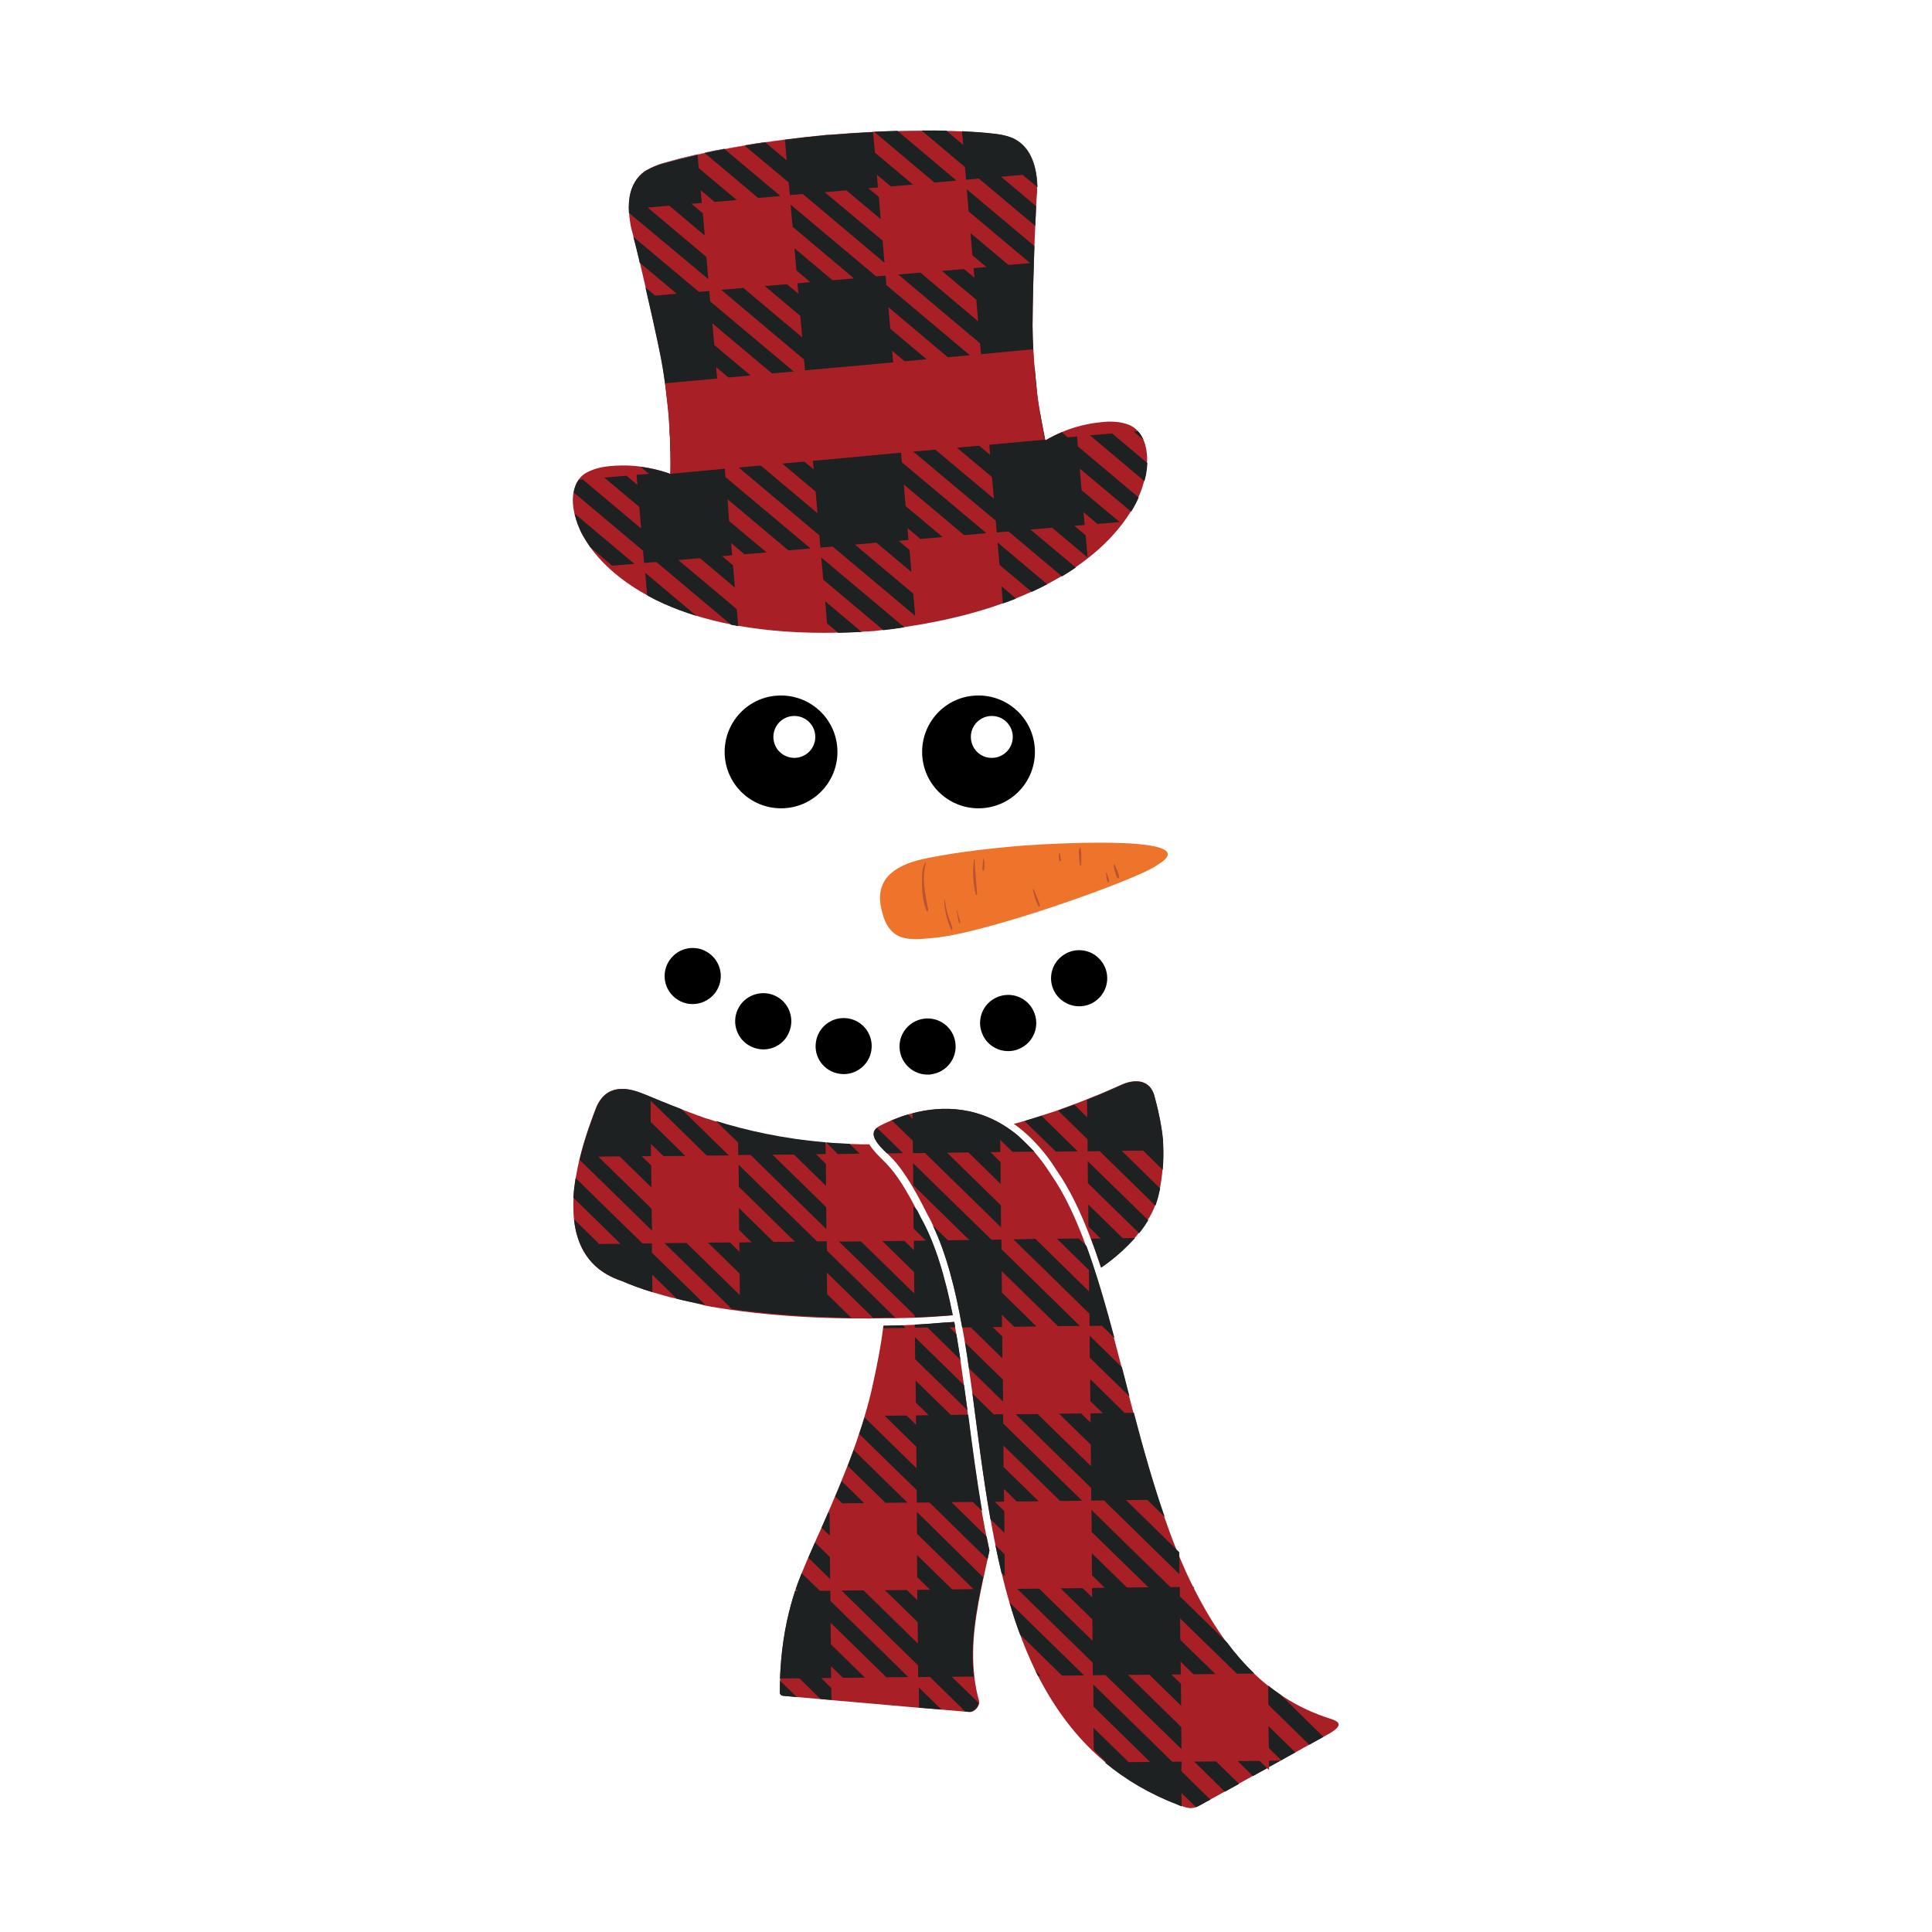 <?xml version="1.0" encoding="utf-8"?>
<!-- Generator: Adobe Illustrator 23.0.3, SVG Export Plug-In . SVG Version: 6.00 Build 0)  -->
<svg version="1.1" id="Layer_1" xmlns="http://www.w3.org/2000/svg" xmlns:xlink="http://www.w3.org/1999/xlink" x="0px" y="0px"
	 viewBox="0 0 1133.9 1133.9" style="enable-background:new 0 0 1133.9 1133.9;" xml:space="preserve">
<style type="text/css">
	.st0{fill:#1E2121;}
	.st1{fill:#A81F26;}
	.st2{fill:#F2F1F2;}
	.st3{fill:#DD353A;}
	.st4{fill:#CFCFCE;}
	.st5{fill:#1D2121;}
	.st6{fill:none;}
	.st7{fill:#AA1F23;}
	.st8{fill:#FDFEFE;}
	.st9{fill:#EE742C;}
	.st10{fill:#BA5234;}
	.st11{fill:#ED1C24;}
	.st12{fill:#C42C3A;}
	.st13{fill:#058743;}
	.st14{fill:#0F4D70;}
	.st15{fill-rule:evenodd;clip-rule:evenodd;fill:#C42C3A;}
	.st16{fill-rule:evenodd;clip-rule:evenodd;fill:#1E2121;}
	.st17{fill:#E8E8E8;}
	.st18{fill:#186634;}
	.st19{fill:#BF2730;}
	.st20{fill:#B47A48;}
	.st21{fill:#3E1E14;}
	.st22{fill:#DBAD5D;}
	.st23{fill:#B84947;}
	.st24{fill:#C3976E;}
	.st25{fill:#9D2023;}
	.st26{fill:#3C2517;}
	.st27{fill:#4A3A31;}
	.st28{fill:#EDAD4F;}
	.st29{fill:#F8C018;}
</style>
<g>
	<g>
		<path d="M544.4,630.7L544.4,630.7c-8.1,0-15.1-6-16.3-14.2l0,0c-1.3-9,5-17.3,14-18.6l0,0c9-1.3,17.4,5,18.6,14l0,0
			c1.3,9-5,17.3-14,18.6C545.9,630.7,545.2,630.7,544.4,630.7z M495.2,630.4L495.2,630.4c-0.8,0-1.7-0.1-2.6-0.2l0,0
			c-9-1.4-15.2-9.8-13.7-18.8l0,0c1.4-9,9.8-15.1,18.8-13.7l0,0c9,1.4,15.1,9.8,13.7,18.8C510.2,624.5,503.2,630.4,495.2,630.4z
			 M591.7,616.9L591.7,616.9c-6.3,0-12.3-3.6-15-9.7l0,0c-3.8-8.3-0.1-18.1,8.2-21.8l0,0l0,0l0,0c8.3-3.8,18.1-0.1,21.8,8.2l0,0
			c3.8,8.3,0.1,18.1-8.2,21.8C596.3,616.5,594,616.9,591.7,616.9z M448,615.9L448,615.9c-2.3,0-4.7-0.5-7-1.6l0,0
			c-8.3-3.8-11.8-13.7-8-21.9l0,0c3.8-8.2,13.7-11.8,21.9-8l0,0c8.3,3.8,11.8,13.7,8,21.9C460.2,612.4,454.2,615.9,448,615.9z
			 M633.4,590.6L633.4,590.6c-4.7,0-9.3-2-12.6-5.8l0,0c-5.9-6.9-5.1-17.3,1.9-23.2l0,0l0,0l0,0c6.9-5.9,17.3-5.1,23.2,1.9l0,0
			c5.9,6.9,5.1,17.3-1.9,23.2C641,589.3,637.2,590.6,633.4,590.6z M406.5,589.3L406.5,589.3c-3.8,0-7.6-1.3-10.7-4l0,0
			c-6.9-5.9-7.7-16.3-1.7-23.2l0,0c5.9-6.9,16.3-7.7,23.2-1.7l0,0c6.9,5.9,7.7,16.3,1.7,23.2C415.8,587.3,411.1,589.3,406.5,589.3z"
			/>
	</g>
	<path d="M541.2,441.3c0,18.3,14.8,33.1,33.1,33.1c18.3,0,33.1-14.8,33.1-33.1c0-18.3-14.8-33.1-33.1-33.1
		C556,408.1,541.2,423,541.2,441.3z M569.8,432.5c0-6.8,5.5-12.3,12.3-12.3c6.8,0,12.3,5.5,12.3,12.3s-5.5,12.3-12.3,12.3
		C575.3,444.9,569.8,439.3,569.8,432.5z"/>
	<path d="M425.3,441.3c0,18.3,14.8,33.1,33.1,33.1c18.3,0,33.1-14.8,33.1-33.1c0-18.3-14.8-33.1-33.1-33.1
		C440.1,408.1,425.3,423,425.3,441.3z M453.9,432.5c0-6.8,5.5-12.3,12.3-12.3s12.3,5.5,12.3,12.3s-5.5,12.3-12.3,12.3
		S453.9,439.3,453.9,432.5z"/>
	<g>
		<path class="st9" d="M548.6,550.4c31.4-3,118.6-34.2,130-42.3c2-1.4,6.2-3.6,6.7-6.3c2.3-11.6-81.7-6-91.2-5
			c-13.5,1.3-27,2.7-40.4,5.1c-10.7,1.9-23.7,3.7-31.8,11.6c-4.7,4.6-6.2,11.1-5.1,17.5c1.2,6.7,3.3,14.1,9.5,17.8
			C532.7,552.4,541.6,551,548.6,550.4C548.5,550.4,548.5,550.4,548.6,550.4z"/>
		<path class="st10" d="M543.8,534.6c-2.1-5.3-2.7-11-2.7-16.6c0-3.6-0.2-9,2.2-11.9c0.1-0.1,0.2-0.1,0.2,0.1
			c-2.7,9-0.4,19,1.3,27.9C544.8,534.5,544,535.2,543.8,534.6z"/>
		<path class="st10" d="M558.3,545.7c-2.6-5.7-3.9-11.4-4.2-17.7c0-0.1,0.3-0.3,0.3-0.1c0.5,2.9,1,5.8,1.8,8.7
			c0.8,2.9,2.3,5.6,2.8,8.6C559.2,545.4,558.5,546.1,558.3,545.7z"/>
		<path class="st10" d="M563.1,541.8c-0.5-1.1-0.8-2.3-1-3.5c-0.2-1.3-0.1-2.7-0.7-3.9c0-0.1,0.1-0.3,0.2-0.2
			c0.5,0.9,0.7,1.7,0.8,2.7c0.3,1.5,0.9,2.9,1.3,4.5C563.8,541.6,563.3,542.1,563.1,541.8z"/>
		<path class="st10" d="M572.7,525.1c-1.7-6.7-2-13.7-1.1-20.5c0-0.2,0.4-0.4,0.4-0.1c0.3,6.8,1,13.5,1.5,20.3
			C573.4,525.1,572.8,525.6,572.7,525.1z"/>
		<path class="st10" d="M576.7,510.8c-0.3-2.3,0.3-4.7,0.4-7c0-0.1,0.1-0.2,0.2-0.1c0.6,2.1,0.6,4.5,0.3,6.7
			C577.5,510.8,576.8,511.4,576.7,510.8z"/>
		<path class="st10" d="M609.5,531.9c-0.8-1.5-1.4-3.1-2-4.8c-0.6-1.7-0.8-3.5-1.4-5.2c0-0.1,0.2-0.3,0.3-0.2c1,1.5,1.4,3.1,2.1,4.7
			c0.7,1.6,1.4,3.2,1.8,4.9C610.5,531.7,609.8,532.4,609.5,531.9z"/>
		<path class="st10" d="M621.8,505.3c-0.3-1.3-0.6-2.9-0.2-4.2c0,0,0,0,0,0c0-0.1,0-0.1,0.1-0.2c0,0,0,0,0,0c0,0,0,0,0,0l0,0
			c0.1-0.1,0.3-0.3,0.4-0.1c0.2,0.6,0.1,1.3,0.3,2c0.1,0.7,0.2,1.4,0.3,2.1C622.7,505.3,622,505.9,621.8,505.3z"/>
		<path class="st10" d="M633.9,508c-0.3-1.3-1.4-10.2-0.1-10.1c0,0-0.1,0-0.1,0c0,0,0,0,0,0c-0.2-0.3,0.4-0.7,0.5-0.4
			c0.5,3.3,0.5,6.9,0.4,10.2C634.6,508,634,508.5,633.9,508z"/>
		<path class="st10" d="M650.2,517.7c-1.1-1.6-0.6-3.7-1.2-5.5c0-0.1,0.1-0.2,0.2-0.1c0.5,0.6,0.8,1.5,1,2.2c0.3,1,0.8,1.9,0.7,2.9
			C651,517.6,650.5,518.1,650.2,517.7z"/>
		<path class="st10" d="M655.9,515.4c-0.9-1-1.1-2.5-1.5-3.8c-0.3-1.1-1-3.4-0.6-4c0,0-0.1,0-0.1,0c0-0.1,0-0.1,0-0.2
			c0-0.1,0.2-0.4,0.3-0.2c0.7,1.1,1.1,2.4,1.6,3.6c0.6,1.3,1.3,2.7,1.1,4.1C656.7,515.1,656.2,515.7,655.9,515.4z"/>
	</g>
	<path class="st11" d="M513,77.3l-0.6-0.5l0,0.3l0.3,0.2C512.8,77.3,512.9,77.3,513,77.3z"/>
	<path class="st11" d="M513,77.3c-0.1,0-0.2,0-0.3,0l-0.3-0.2l0,0.3C512.6,77.4,512.8,77.4,513,77.3L513,77.3z"/>
	<path class="st11" d="M513.2,370.4c0.1,0,0.1,0,0.2,0c-1.4,0.1-2.7,0.2-4.1,0.3C510.6,370.5,511.9,370.5,513.2,370.4z"/>
	<path class="st11" d="M386.8,96.6c0.6-0.2,1.1-0.3,1.7-0.5c0.3-0.1,0.6-0.2,0.9-0.3c0.3-0.1,0.5-0.1,0.8-0.2c5.7-1.7,12-3.3,19-4.8
		c1.4-0.3,2.7-0.6,4.1-0.9c3.7-0.8,7.6-1.6,11.6-2.3c3.9-0.7,7.8-1.4,11.9-2.1c3.9-0.7,8-1.3,12.1-1.9c3.8-0.6,7.6-1.1,11.5-1.6
		c8-1,16.2-2,24.7-2.8c1-0.1,2-0.2,3-0.2c-0.9,0.1-1.8,0.1-2.6,0.2c-8.5,0.8-16.8,1.7-24.7,2.7c-3.9,0.5-7.8,1-11.5,1.5
		c-4.1,0.6-8.2,1.2-12.1,1.9c-4.1,0.7-8.1,1.3-11.9,2.1c-4,0.7-7.9,1.5-11.6,2.3c-1.4,0.3-2.8,0.6-4.1,0.9c-7,1.5-13.3,3.1-19,4.8
		c-0.3,0.1-0.5,0.2-0.8,0.2c-0.3,0.1-0.6,0.2-0.9,0.3c-0.5,0.2-1.1,0.3-1.7,0.5c-3.5,1.2-6.4,2.6-8.8,4.2c-1,0.8-1.9,1.6-2.7,2.4
		c0.7-0.8,1.6-1.5,2.5-2.2C380.4,99.2,383.3,97.7,386.8,96.6z"/>
	<path class="st1" d="M671.1,258.1c-0.9-1.9-1.9-3.6-3.2-5c-1.6-1.8-3.6-3.2-5.9-4c-4.2-1.5-8.8-1.9-14-1.5
		c-5.5,0.5-14.3,1.6-24.9,6c-3.1,1.3-6.3,2.9-9.6,4.8c0-0.2-0.1-0.4-0.1-0.5c0,0,0-0.1,0-0.1c0-0.1,0-0.2-0.1-0.3
		c-0.3-1.7-0.7-3.4-1-5c-0.4-2-0.7-3.9-1.1-5.8c-0.2-1.2-0.4-2.3-0.6-3.5c-0.3-1.9-0.6-3.7-0.9-5.5c-0.3-1.7-0.5-3.4-0.7-5
		c-0.2-1.1-0.3-2.2-0.4-3.3c-0.1-0.7-0.2-1.3-0.2-2c-0.2-1.6-0.4-3.1-0.5-4.6c-0.2-2.3-0.5-4.5-0.6-6.6l-0.1-0.9l-0.1-0.7
		c-0.2-3-0.4-5.8-0.6-8.5c-0.3-5.6-0.5-10.5-0.5-14.9c0,0,0-15.2,1.1-46.9c0.1-3.7,0.3-7.6,0.5-11.7c0.1-1.4,0.1-2.9,0.2-4.3
		c0,0,0,0,0,0c0.1-1.5,0.1-3,0.2-4.6l0,0c0-0.9,0.1-1.8,0.1-2.6c0.2-3.2,0.3-6.1,0.6-8.7c0-0.8,0-1.7-0.1-2.6
		c-0.3-10.2-2.8-21.5-11.8-27.3c-0.6-0.4-1.2-0.7-1.9-1.1c-2.7-1.2-5.8-2.1-9.5-2.6c-0.6-0.1-1.2-0.1-1.7-0.2
		c-0.3,0-0.6-0.1-0.9-0.1c-0.3,0-0.5-0.1-0.8-0.1c-5.3-0.6-11.1-1-17.5-1.3c-3-0.1-6-0.3-9.2-0.3c-4.6-0.1-9.5-0.2-14.5-0.1
		c-4.6,0-9.3,0.1-14.1,0.2c-4.5,0.1-9,0.3-13.7,0.5c-0.2,0-0.4,0-0.6,0c-7.9,0.4-16,0.9-24.3,1.6c-1,0.1-2,0.2-3,0.2
		c-8.5,0.8-16.8,1.7-24.7,2.8c-3.9,0.5-7.8,1-11.5,1.6c-4.1,0.6-8.2,1.2-12.1,1.9c-4.1,0.7-8.1,1.4-11.9,2.1
		c-4,0.7-7.9,1.5-11.6,2.3c-1.4,0.3-2.8,0.6-4.1,0.9c-7,1.6-13.3,3.2-19,4.8c-0.3,0.1-0.5,0.2-0.8,0.2c-0.3,0.1-0.6,0.2-0.9,0.3
		c-0.5,0.2-1.1,0.3-1.7,0.5c-3.5,1.2-6.4,2.6-8.8,4.2c-0.9,0.7-1.7,1.4-2.5,2.2c-5.5,5.8-6.8,13.8-6.3,21.7c0.2,3.1,0.6,6.1,1.2,9
		c0.5,1.6,0.9,3.4,1.4,5.2c0.5,1.8,1,3.8,1.5,5.8l0,0c0.4,1.5,0.7,3,1.1,4.5c0,0,0,0,0,0c0.4,1.6,0.8,3.2,1.1,4.8
		c1.2,5.3,2.4,10.1,3.4,14.6c6.6,28.3,9.2,42.1,9.2,42.1c0.8,4.2,1.6,9,2.3,14.3c0,0.4,0.1,0.8,0.2,1.1c0.3,2.5,0.6,5.2,0.9,7.9
		c0.1,0.5,0.1,1,0.2,1.5c0.1,1,0.2,2.1,0.3,3.2c0,0,0,0.1,0,0.1c0,0,0,0.1,0,0.1l0,0.3c0,0,0,0,0,0c0,0.1,0,0.3,0,0.4
		c0,0.4,0.1,0.7,0.1,1.1c0.3,3.4,0.6,7,0.8,10.8c0,0.3,0,0.7,0,1c0,0.5,0.1,1.1,0.1,1.7c0,0.6,0.1,1.1,0.1,1.7
		c0.1,0.9,0.1,1.8,0.1,2.8c0.1,1.8,0.1,3.7,0.2,5.6c0,0.2,0,0.4,0,0.7c0,0.1,0,0.2,0,0.4c0,0.6,0,1.1,0,1.7c0.1,3.1,0.1,6.4,0,9.7
		c0,0.4,0,0.7,0,1.1c0,0.1,0,0.2,0,0.2c-6.5-2.3-12.5-3.6-17.8-4.3c-7.7-1-13.9-0.6-18.1-0.2c-5.2,0.5-9.6,1.8-13.5,3.9
		c-1.9,1.1-3.4,2.5-4.6,4.3c-1.4,2-2.3,4.4-2.8,7.2c-0.7,3.7-0.5,8,0.6,12.6c0.5,2.1,1.1,4.2,1.9,6.3c0.9,2.3,1.9,4.6,3.2,6.8
		c0.4,0.7,0.8,1.4,1.2,2c0.2,0.4,0.4,0.7,0.7,1.1c0.7,1.1,1.4,2.2,2.2,3.3c7.8,10.9,19.6,20.8,34.2,28.7c0,0,0,0,0,0
		c2.9,1.6,5.9,3.1,9.1,4.5c6,2.7,12.3,5,19,7.1c0,0,0,0,0,0c6.5,2,13.3,3.7,20.5,5.1c1.4,0.3,2.8,0.5,4.2,0.8
		c17.7,3.1,37.2,4.5,58.5,4c4.5-0.1,9-0.3,13.7-0.5c1.2-0.1,2.5-0.2,3.7-0.2c1.4-0.1,2.7-0.2,4.1-0.3c0.8-0.1,1.6-0.2,2.4-0.3
		c1-0.1,1.9-0.2,2.8-0.3c4.2-0.5,8.3-1,12.4-1.7c21.4-3.2,40.7-7.8,57.8-14c2.6-0.9,5.2-1.9,7.7-2.9c3.2-1.3,6.3-2.6,9.3-4
		c3.1-1.4,6.1-2.9,9.1-4.4c3-1.6,5.8-3.2,8.6-4.8c2.8-1.7,5.5-3.4,8.1-5.2c0,0,0.1-0.1,0.1-0.1c14-9.6,25.1-21,32.3-33
		c1.7-2.8,3.1-5.6,4.4-8.4c0.3-0.8,0.7-1.5,1-2.3c0.1-0.2,0.2-0.4,0.2-0.6c0.2-0.5,0.4-1,0.5-1.4c0.5-1.5,1-3.1,1.4-4.6
		c0.4-1.4,0.7-2.9,1-4.3c0.4-2.2,0.6-4.3,0.7-6.3C673.5,266.5,672.7,261.9,671.1,258.1z"/>
	<path d="M448.9,83.6c0.1,0,0.3,0,0.4-0.1l-0.1-0.1c-4.1,0.6-8.2,1.2-12.1,1.9l0.1,0.1C441,84.8,444.9,84.2,448.9,83.6z"/>
	<path d="M485.1,79.2c1-0.1,2-0.2,3-0.2c-0.9,0.1-1.8,0.1-2.6,0.2c-8.5,0.8-16.8,1.7-24.7,2.7l0,0C468.6,80.9,476.7,80,485.1,79.2z"
		/>
	<path d="M608.6,109.7C608.6,109.8,608.6,109.8,608.6,109.7l0.3,0.2c-0.3-10.3-2.8-21.8-12.1-27.6
		C605.8,88.3,608.3,99.5,608.6,109.7z"/>
	<path d="M518.7,369.8c-0.1,0-0.2,0-0.3,0l0,0c4.2-0.5,8.3-1,12.4-1.6l0,0C526.8,368.7,522.8,369.3,518.7,369.8z"/>
	<path d="M386.8,96.6c0.6-0.2,1.1-0.3,1.7-0.5c0.3-0.1,0.6-0.2,0.9-0.3c0.3-0.1,0.5-0.1,0.8-0.2c5.7-1.7,12-3.3,19-4.8
		c0.1,0,0.2,0,0.3-0.1l0-0.1c-7,1.5-13.3,3.1-19,4.8c-0.3,0.1-0.5,0.2-0.8,0.2c-0.3,0.1-0.6,0.2-0.9,0.3c-0.5,0.2-1.1,0.3-1.7,0.5
		c-3.5,1.2-6.4,2.6-8.8,4.2c-1,0.8-1.9,1.6-2.7,2.4c0.7-0.8,1.6-1.5,2.5-2.2C380.4,99.2,383.3,97.7,386.8,96.6z"/>
	<path d="M424.8,87.5c0.1,0,0.3,0,0.4-0.1l-0.1-0.1c-4,0.7-7.9,1.5-11.6,2.3l0.1,0.1C417.2,89,420.9,88.3,424.8,87.5z"/>
	<g>
		<path class="st5" d="M463.6,114.5l7.5-0.7l48,40.4l-1.1-13L484,112.8l12.7-1.1l20.2,16.9l-1.1-13l-6.1-5.1l5.6-0.5l-0.7-7.5
			l8.2,6.9l13-1.1l-22.3-18.7l-1.1-12.1c-7.9,0.4-16,0.9-24.3,1.6c-1,0.1-2,0.2-3,0.2c-8.4,0.8-16.5,1.7-24.4,2.7l1,12.1l-12.5-10.5
			c-0.1,0-0.3,0-0.4,0.1c-4,0.6-7.9,1.2-11.7,1.8l25.8,21.6L463.6,114.5z"/>
		<path class="st5" d="M561.4,106l-34.7-29.2c-4.5,0.1-9,0.3-13.7,0.5l35.4,29.8L561.4,106z"/>
		<path class="st5" d="M567,105.5l7.5-0.7l33.1,27.8c0,0,0,0,0-0.1c0.1-1.4,0.1-2.9,0.2-4.3c0,0,0,0,0,0c0.1-1.5,0.1-3,0.2-4.6l0,0
			c0-0.9,0.1-1.8,0.1-2.6l-20.6-17.3l12.7-1.1l8.5,7.1c0,0,0,0,0,0c-0.3-10.2-2.8-21.5-11.8-27.3c-0.6-0.4-1.2-0.7-1.9-1.1
			c-2.7-1.2-5.8-2.1-9.5-2.6c-0.6-0.1-1.2-0.1-1.7-0.2c-0.3,0-0.6-0.1-0.9-0.1c-0.3,0-0.5-0.1-0.8-0.1c-5.3-0.6-11.1-1-17.5-1.3
			l0.7,8l-9.9-8.3c-4.6-0.1-9.5-0.2-14.5-0.1L566.3,98L567,105.5z"/>
		<path class="st5" d="M391.5,234.2c0.1,0.5,0.1,1,0.2,1.5c0.1,1,0.2,2.1,0.3,3.2c0,0,0,0.1,0,0.1c0,0,0,0.1,0,0.1l0,0.3
			c0,0,0,0,0,0c0,0.1,0,0.1,0,0.2l0,0l32.7,27.4l-1.1-13l-33-27.7C390.9,228.8,391.2,231.4,391.5,234.2z"/>
		<path class="st5" d="M466.4,218.5l-49.6-41.6l-0.5-6.1l-6.1,0.5L371.7,139c0.5,1.8,1,3.8,1.5,5.8l0,0c0.4,1.5,0.7,3,1.1,4.5
			c0,0,0,0,0,0c0.4,1.6,0.8,3.2,1.1,4.8l21.8,18.3l-12.7,1.1l-5.7-4.8c6.6,28.3,9.2,42.1,9.2,42.1c0.8,4.2,1.6,9,2.3,14.3l11.6-1
			l20.5,17.2l-1.1-13L415,223l5.9-0.5l-0.6-7l7.6,6.3l13-1.1l-21.7-18.2l-1.1-12.7l35.5,29.8L466.4,218.5z"/>
		<path class="st5" d="M425.3,274.2l-5.9,0.5L393,252.5c0,0.1,0,0.1,0,0.2c0,0.5,0.1,1.1,0.1,1.7c0,0.6,0.1,1.1,0.1,1.7
			c0.1,0.9,0.1,1.8,0.1,2.8c0.1,1.8,0.1,3.7,0.2,5.6c0,0.2,0,0.3,0,0.5l13,10.9l-12.7,1.1l-0.2-0.2c0,0,0,0.1,0,0.1
			c0,0.4,0,0.7,0,1.1c0,0.1,0,0.2,0,0.2c-6.4-2.3-12.3-3.6-17.6-4.2l4.8,4.1l-7.2,0.6l0.5,5.9l-6.4-5.4l-13,1.1l20.5,17.2l1.1,12.7
			l-34.3-28.8l-2.3,0.2c-0.1,0.1-0.2,0.3-0.3,0.4c-1.3,2-2.2,4.3-2.7,7l40.7,34.2l0.6,7.2l7.2-0.6l43.9,36.9
			c1.4,0.3,2.8,0.5,4.2,0.8l-0.9-10l-34.3-28.8l12.7-1.1l20.5,17.2l-1.1-13l-6.4-5.4l5.9-0.5l-0.6-7.2l7.8,6.6l13-1.1l-22-18.4
			L427,293l35.7,30l13-1.1L425.8,280L425.3,274.2z"/>
		<path class="st5" d="M379.8,349.2l0.9,0.7c0,0,0,0,0,0c2.9,1.6,5.9,3.1,9.1,4.5c6,2.7,12.3,5,19,7.1l-30.1-25.3L379.8,349.2z"/>
		<path class="st5" d="M607.9,222.8c-0.2-2.3-0.5-4.5-0.6-6.6l-1.6-1.3l-9.2-7.7l10-0.9c0-0.1,0-0.2,0-0.2
			c-0.3-5.6-0.5-10.5-0.5-14.9c0,0,0-15.2,1.1-46.8l-39.7-33.3l1.1,13l36.1,30.3l-12.7,1.1l-22.3-18.7l1.1,13l8.2,6.9l-7.5,0.7
			l0.5,5.6l-6.1-5.1l-13,1.1l20.2,16.9l1.1,12.7L540.2,160l-13,1.1l48,40.4l0.7,7.5l7.5-0.7l9.2,7.8l15.9,13.4
			c-0.1-0.7-0.2-1.3-0.2-2C608.2,225.9,608,224.4,607.9,222.8z"/>
		<path class="st5" d="M667.9,253.1l-2.5,0.2l5.7,4.8C670.2,256.2,669.2,254.5,667.9,253.1z"/>
		<path class="st5" d="M652.7,254.4l-13,1.1l32,26.9c0.4-1.4,0.7-2.9,1-4.3c0.4-2.2,0.6-4.3,0.7-6.3L652.7,254.4z"/>
		<path class="st5" d="M485.4,365.9l6.6,5.5c4.5-0.1,9-0.3,13.7-0.5l-21.4-18L485.4,365.9z"/>
		<path class="st5" d="M483.2,340.2l35.2,29.6c0.1,0,0.2,0,0.3,0c4.1-0.5,8.1-1,12.1-1.6L482,327.2L483.2,340.2z"/>
		<polygon class="st5" points="528.8,265.2 522.6,265.7 473.1,224.1 474.2,237.1 509.7,266.8 497,267.9 475.3,249.7 476.4,262.7 
			484,269.1 477,269.7 477.6,275.5 471.2,270.2 458.2,271.3 478.7,288.5 478.7,288.5 479.8,301.2 445.5,272.4 432.5,273.5 
			480.9,314.2 481.5,321.4 488.7,320.8 537.1,361.4 536,348.4 501.7,319.6 514.4,318.5 534.9,335.7 533.8,322.8 527.4,317.4 
			533.2,316.9 532.6,309.9 540.2,316.3 553.2,315.2 531.5,297 530.4,284.3 565.9,314.1 578.9,312.9 529.3,271.3 		"/>
		<path class="st5" d="M588.6,354.2c0.1,0,0.2-0.1,0.3-0.1c2.5-0.9,5-1.8,7.4-2.8l-8.5-7.2L588.6,354.2z"/>
		<path class="st5" d="M586.6,331.5l18.9,15.9c0.1-0.1,0.2-0.1,0.4-0.2c3-1.4,5.9-2.8,8.7-4.3l-29.1-24.5L586.6,331.5z"/>
		<path class="st5" d="M415.7,163.8l-1.1-13l-34.5-29l12.7-1.1l20.8,17.5l-1.1-13l-6.7-5.6l6.1-0.5l-0.7-7.5l8.2,6.9l13-1.1
			l-22.3-18.7l-0.7-7.8c-0.1,0-0.2,0-0.3,0.1c-7,1.6-13.3,3.2-19,4.8c-0.3,0.1-0.5,0.2-0.8,0.2c-0.3,0.1-0.6,0.2-0.9,0.3
			c-0.5,0.2-1.1,0.3-1.7,0.5c-3.5,1.2-6.4,2.6-8.8,4.2c-0.9,0.7-1.7,1.4-2.5,2.2c-5.5,5.8-6.8,13.8-6.3,21.7L415.7,163.8z"/>
		<path class="st5" d="M458,115l-32.8-27.5c-0.1,0-0.3,0-0.4,0.1c-3.9,0.7-7.6,1.5-11.2,2.2l31.4,26.4L458,115z"/>
		<polygon class="st5" points="570.4,209.5 520.2,167.3 519.8,161.8 514.2,162.2 464,120.1 465.2,133.1 501.2,163.4 501.2,163.4 
			488.6,164.5 466.3,145.7 467.4,158.7 475.6,165.6 468,166.3 468.6,172.4 461.9,166.8 448.9,167.9 469.7,185.4 470.8,198 
			436.3,169 423.3,170.1 471.9,211 472.5,218 479.5,217.4 528.2,258.2 527,245.3 492.5,216.2 505.1,215.1 525.9,232.6 524.8,219.6 
			518.1,214 524.3,213.5 523.6,205.9 531.8,212.8 544.8,211.7 522.5,192.9 521.4,180.3 557.4,210.6 		"/>
		<path class="st5" d="M576.5,214.5l1.1,13l35.7,30c-0.3-1.7-0.7-3.4-1-5c-0.4-2-0.7-3.9-1.1-5.8c-0.2-1.2-0.4-2.3-0.6-3.5l-30.9-26
			L576.5,214.5z"/>
		<path class="st5" d="M632.2,256.2l-5.5,0.5l-3.5-3c-3.1,1.3-6.3,2.9-9.6,4.8c0-0.2-0.1-0.4-0.1-0.5c0,0,0-0.1,0-0.1l-12.4,1.1
			l-22.3-18.7l1.1,13l8.2,6.9l-7.5,0.7l0.5,6.1l-6.4-5.4l-0.3-0.2l-13,1.1l0.3,0.3l20.5,17.2l1.1,12.7l-34.6-29l-13,1.1l0.4,0.3
			l48.3,40.5l0.6,6.9l6.9-0.6l31.4,26.4c0.1-0.1,0.2-0.1,0.3-0.2c2.7-1.6,5.3-3.3,7.8-5l-26.6-22.3l12.7-1.1l20.8,17.5l-1.1-13
			l-6.7-5.6l6.1-0.5l-0.7-7.5l8.2,6.9l13-1.1l-22.3-18.7l-1.1-12.7l30.2,25.3c0.1-0.1,0.1-0.2,0.2-0.3c1.6-2.6,3-5.3,4.2-8l-35.7-30
			L632.2,256.2z"/>
		<path class="st5" d="M337.3,301.7c0.5,2.1,1.1,4.2,1.9,6.3c0.9,2.3,1.9,4.6,3.2,6.8c0.4,0.7,0.8,1.4,1.2,2
			c0.2,0.4,0.4,0.7,0.7,1.1c0.7,1.1,1.4,2.2,2.2,3.3l12.8,10.8l13-1.1l-35-29.4C337.3,301.6,337.3,301.6,337.3,301.7z"/>
	</g>
	<path class="st1" d="M392.1,239.8c0,0.4,0.1,0.7,0.1,1.1c0.3,3.4,0.6,7,0.8,10.8c0,0.3,0,0.7,0,1c0,0.5,0.1,1.1,0.1,1.7
		c0,0.6,0.1,1.1,0.1,1.7c0.1,0.9,0.1,1.8,0.1,2.8c0.1,1.8,0.1,3.7,0.2,5.6c0,0.2,0,0.4,0,0.7c0,0.1,0,0.2,0,0.4c0,0.6,0,1.1,0,1.7
		c0.1,3.1,0.1,6.4,0,9.7c0,0.4,0,0.7,0,1.1l23.2-2.2l8.8-0.8l14.6-1.3l14.2-1.3l14.5-1.3l6-0.5l58-5.4l8.2-0.7l14.5-1.3l14.2-1.3
		l14.5-1.3l6.6-0.6l22.4-2.1c0,0,0-0.1,0-0.1c-0.3-1.7-0.7-3.4-1-5c-0.4-2-0.7-3.9-1.1-5.8c-0.2-1.2-0.4-2.3-0.6-3.5
		c-0.3-1.9-0.6-3.7-0.9-5.5c-0.3-1.7-0.5-3.4-0.7-5c-0.2-1.1-0.3-2.2-0.4-3.3c-0.1-0.7-0.2-1.3-0.2-2c-0.2-1.6-0.4-3.1-0.5-4.6
		c-0.2-2.3-0.5-4.5-0.6-6.6l-0.1-0.9l-0.1-0.8c-0.2-3-0.4-5.8-0.6-8.5c0-0.5,0-0.9-0.1-1.4l-2.3,0.2l-14.6,1.4l-3.4,0.3l-58,5.4
		l-11.7,1.1l-14.2,1.3l-14.5,1.3l-14.6,1.3l-3.1,0.3l-58,5.4l-11,1l-10.7,1c0,0.2,0,0.3,0.1,0.5c0,0.4,0.1,0.8,0.2,1.1
		c0.3,2.5,0.6,5.2,0.9,7.9c0.1,0.5,0.1,1,0.2,1.5c0,0,0,0,0,0c0.1,1,0.2,2.1,0.3,3.1C392,239.1,392.1,239.5,392.1,239.8z"/>
	<path class="st1" d="M595,659.6c1.3-0.3,2.5-0.7,3.8-1c0.8-0.2,1.6-0.5,2.5-0.7c3-0.9,6-1.8,9.1-2.8c0.3-0.1,0.5-0.2,0.8-0.3
		c0.2-0.1,0.4-0.1,0.5-0.2c1.9-0.6,3.9-1.3,5.9-1.9c0.7-0.2,1.5-0.5,2.2-0.7c0.4-0.1,0.7-0.3,1.1-0.4c0.7-0.2,1.4-0.5,2.1-0.8
		c1.5-0.5,3.1-1.1,4.7-1.7c0.9-0.3,1.8-0.7,2.7-1c0,0,0,0,0,0c1.7-0.6,3.4-1.3,5.2-2c0.6-0.2,1.3-0.5,2-0.8c0.1,0,0.2-0.1,0.3-0.1
		c1.5-0.6,3-1.2,4.4-1.8c0.5-0.2,1.1-0.4,1.6-0.6c2-0.8,4-1.7,6.1-2.6c0.5-0.2,1.1-0.4,1.6-0.7c2.1-0.9,4.2-1.8,6.3-2.8
		c4.9-2.3,15.9-5.2,19.4,5.8c0.1,0.3,0.1,0.5,0.2,0.8c0.1,0.3,0.1,0.5,0.2,0.7c2.5,9.1,4,17.4,4.8,24.9c0.3,4.5,0.3,8.9,0.1,13.4
		c-0.1,1.4-0.1,2.8-0.3,4.1c-0.3,3.7-0.8,7.3-1.5,10.9c-0.6,3.3-1.5,6.5-2.6,9.7c-0.1,0.1-0.1,0.3-0.2,0.4c-1,2.6-2.2,5-3.5,7.3l0,0
		c-0.1,0.1-0.1,0.2-0.2,0.2c-0.2,0.4-0.4,0.7-0.6,1.1c-1.6,2.7-3.4,5.2-5.3,7.6c-0.8,1-1.6,1.9-2.4,2.9c-1.3,1.4-2.6,2.7-3.9,4
		c-4.8,5-10.2,9.4-16,13.3c-1.9-5.9-3.9-11.6-6-17c-5.7-15.1-12.1-28.6-19.8-39.7C614.5,677.8,606.2,667.5,595,659.6z"/>
	<path class="st1" d="M397.3,762.3c-5.2-1.2-10-2.6-14.4-3.9c-6.8-2.1-12.8-4.3-18-6.6c-0.3-0.1-0.6-0.2-0.9-0.3
		c-5.6-2-10.2-4.6-13.9-7.9c-8.2-7.2-12.1-17.2-13.2-28c-0.3-2.5-0.4-5.1-0.4-7.7c0-1.7,0-3.3,0.1-5c0.2-3.8,0.7-7.7,1.3-11.5
		c0.6-3.6,1.3-7.2,2.1-10.7c3.2-13.6,7.8-25.3,10.1-31.3c2-4.4,5.9-10.2,14.7-10.3c2.6,0,5.7,0.4,9.2,1.6l0,0c0,0,0,0,0,0
		c1.4,0.5,3.1,1.1,5,1.9c2.7,1.1,6,2.4,9.7,4c0.2,0.1,0.4,0.2,0.6,0.2c0.5,0.2,1,0.4,1.4,0.6c0.4,0.2,0.9,0.3,1.3,0.5
		c0.4,0.2,0.8,0.3,1.2,0.5c0.6,0.2,1.1,0.5,1.7,0.7c0.3,0.1,0.6,0.2,0.9,0.3c1.3,0.5,2.7,1,4,1.6c1.6,0.6,3.3,1.3,5,1.9
		c0.1,0,0.2,0.1,0.3,0.1c1,0.4,2,0.7,3,1.1c0.2,0.1,0.3,0.1,0.5,0.2c1,0.4,2,0.7,3.1,1.1c0.1,0.1,0.3,0.1,0.4,0.2
		c1.1,0.4,2.3,0.8,3.4,1.1c0,0,0.1,0,0.1,0c1.4,0.5,2.9,0.9,4.4,1.4c17.4,5.4,38.9,10.5,64.3,12.5l0-0.3l0.3,0.3
		c4.5,0.4,9.1,0.6,13.8,0.8c2.5,0.1,5,0.1,7.6,0.2l0.1,0c1.4,0,2.8,0,4.1,0c2.1,3.5,5.4,6.7,7.9,9.2c0.8,0.8,1.5,1.5,2.2,2.2
		l0.6,0.7c1.2,1.3,2.4,2.6,3.5,4.1c4.3,5.5,8.8,13,13.8,22.7c0.6,1.2,1.3,2.5,1.9,3.8l0.1,0.2c8.8,15.7,14.5,35.4,18.9,57.5
		c-2,0.2-4.2,0.3-6.4,0.5c-5.3,0.4-10.6,0.7-16,0.9c-3.9,0.1-7.7,0.2-11.6,0.3c-2,0-4,0-6,0c-2.4,0-4.7,0.1-7,0.1
		c-4.3,0-8.6,0-12.7,0c-4.5,0-9-0.2-13.3-0.3c-0.2,0-0.5,0-0.7,0c-20.9-0.7-39.6-2.4-56-4.7c-5.5-0.8-10.7-1.6-15.7-2.6
		C408,764.7,402.5,763.5,397.3,762.3z"/>
	<path class="st1" d="M580.7,910c-0.4,1.7-0.7,3.5-1.1,5.2c-0.8,3.5-1.5,7-2.3,10.5c-4.2,19.5-7.8,39-5.4,58.7
		c0.5,4.6,1.4,9.2,2.7,13.8c0.1,0.4,0.1,0.9,0.1,1.4c-0.4,2.6-3.2,5.4-5.7,5.2c-0.7-0.1-1.5-0.1-2.2-0.2c-3.8-0.3-7.7-0.7-11.6-1
		c-0.9-0.1-1.9-0.2-2.8-0.2c-4.4-0.4-8.7-0.8-13.1-1.1c-17.1-1.5-34.2-3-51.3-4.5c-2.2-0.2-4.3-0.4-6.5-0.6
		c-4.7-0.4-9.3-0.8-13.9-1.2c-2.6-0.2-5.3-0.5-7.9-0.7c-1.2-0.1-2-0.8-2-2c0-2.3,0-4.6,0.1-6.9c0-0.4,0-0.8,0-1.1
		c0.6-15,2.6-30,6.7-44.4c0.7-2.3,1.4-4.6,2.1-6.9c0.1-0.4,0.3-0.9,0.4-1.3c1.1-3.1,2.2-6.3,3.5-9.3c1.2-3,2.5-6.1,3.8-9.1
		c1.3-3,2.6-5.9,3.9-8.9c1-2.4,2.1-4.7,3.2-7.1c0.2-0.5,0.5-1.1,0.7-1.6c1.3-3,2.6-5.9,3.9-8.9c1.4-3.1,2.7-6.3,4-9.4
		c1.3-3,2.5-6,3.8-9.1c1.2-3,2.4-6,3.6-9c0.6-1.4,1.1-2.9,1.7-4.4c0.6-1.6,1.2-3.3,1.8-4.9c1.2-3.2,2.3-6.4,3.3-9.6
		c1.1-3.2,2.1-6.5,3.1-9.7c2-6.7,3.8-13.4,5.2-20.2c2.3-10.6,4.5-21.3,5.8-32.2c0.1-0.4,0.1-0.8,0.1-1.2c3.8-0.1,7.6-0.2,11.3-0.3
		c2.4-0.1,4.7-0.2,7.1-0.3c5.8-0.3,11.5-0.7,17-1.2c2.1-0.1,4.2-0.3,6.2-0.4c0.2,1.1,0.4,2.2,0.6,3.3c0.2,1.4,0.5,2.7,0.7,4.1
		c0.8,4.9,1.6,10,2.4,15.1c0.7,4.9,1.4,9.9,2.1,14.9c0.7,4.8,1.3,9.7,2,14.7c0.1,0.8,0.2,1.7,0.3,2.5c0.1,0.6,0.2,1.1,0.2,1.7
		c2.4,18,4.8,36.5,7.9,54.8c0.9,5.1,1.8,10.1,2.8,15.1C579.6,904.6,580.2,907.3,580.7,910z"/>
	<path class="st1" d="M784.6,1014.2c-0.8,0.9-2.3,2-4.5,3.3c-0.9,0.5-2,1.1-3.3,1.8c-2.2,1.2-5.1,2.8-8.3,4.6
		c-2.5,1.4-5.2,2.9-8.1,4.5c-2.7,1.5-5.4,3-8.3,4.6l0.2,0.2l-0.6,0c-2.3,1.3-4.5,2.5-6.9,3.8l0,1.8l-1.2-1.1
		c-2.8,1.6-5.6,3.1-8.3,4.6c-2.8,1.6-5.5,3.1-8.1,4.5c-3,1.7-5.8,3.2-8.3,4.6c-3.4,1.9-6.2,3.5-8.3,4.6c-1.6,0.9-2.8,1.6-3.5,1.9
		c-2,1.1-3.5,2-4.9,2.6c-2.4,1-4.6,1-8.5-0.5c-0.6-0.2-1.2-0.5-1.9-0.8c-16.8-6.4-31.1-14.9-43.2-25c-16.9-14.1-29.6-31.5-39.5-50.8
		c-0.5-1-1-2-1.5-3c-3.3-6.9-6.3-14-9-21.3c-2.3-6.1-4.3-12.4-6.2-18.8c-1.7-5.7-3.2-11.5-4.6-17.3c-1.3-5.4-2.5-10.8-3.6-16.3
		c-1-5.1-2-10.1-2.9-15.3c-4.4-24.7-7.4-49.9-10.6-73.8c-0.7-5-1.4-9.9-2.1-14.8c-0.7-5.1-1.5-10.1-2.3-15l0,0c-0.5-3-1-6-1.6-9
		c-4-22.5-9.2-42.9-17.2-59.8l0,0c-1.1-2.4-2.3-4.7-3.6-7c-5.5-11.1-10.9-20.4-16.1-27.2c-1.2-1.6-2.5-3.1-3.7-4.4l0,0
		c-1-1.1-2.3-2.3-3.7-3.7c-4.7-4.6-10.2-10.3-6.5-14.2c0,0,0,0,0,0c0.2-0.2,0.5-0.5,0.8-0.7c2.1-1.5,6.5-3.4,8.6-4.3
		c0.3-0.1,0.6-0.3,0.8-0.3l0,0c2.6-1.1,5.6-2.2,8.7-3.1c0.9-0.2,1.7-0.5,2.6-0.7c17.3-4.6,40.4-4.8,61.8,13c3.3,2.7,6.5,5.9,9.7,9.5
		c0,0,0,0,0,0c3.4,3.9,6.8,8.4,10,13.5c8,11.5,14.6,25.8,20.5,41.9c6,16.4,11.3,34.8,16.4,54c1.5,5.7,3,11.4,4.5,17.2
		c1.5,5.6,2.9,11.4,4.4,17.1c0.8,3.2,1.7,6.4,2.5,9.5c5.5,20.6,11.3,41.4,18.1,61.1c2.3,6.7,4.7,13.2,7.3,19.6l1.3,1.2l0,1.9
		c2.6,6.3,5.3,12.4,8.3,18.3c0.2,0.4,0.4,0.8,0.6,1.2c5.7,11.3,12,21.9,19,31.4c0,0,0,0,0,0c0,0,0,0,0,0c0,0,0,0,0,0c0,0,0,0,0,0
		c4.9,6.6,10.3,12.7,16,18.2c2.6,2.5,5.3,4.9,8.1,7.1c2.3,1.8,4.6,3.6,7.1,5.2c8.1,5.5,17,10.1,26.7,13.4c0.9,0.3,1.8,0.6,2.7,0.9
		l0,0c0,0,0,0,0,0C783.2,1009.5,787.7,1010.9,784.6,1014.2z"/>
	<g>
		<path class="st5" d="M382.4,709.4l-31.3-30.6l12.6-0.1l18.6,18.2l-0.1-12.9l-5.6-5.4l5.5-0.1l-0.1-7.2l7.3,7.2l12.9-0.1
			l-20.3-19.9l-0.1-12.6l33,32.3l12.9-0.1l-27.7-27.1c-1.4-0.5-2.7-1.1-4-1.6c-0.3-0.1-0.6-0.2-0.9-0.3c-0.6-0.2-1.2-0.5-1.7-0.7
			c-0.4-0.2-0.8-0.3-1.2-0.5c-0.4-0.2-0.9-0.3-1.3-0.5c-0.5-0.2-1-0.4-1.4-0.6c-0.2-0.1-0.4-0.2-0.6-0.2c-3.7-1.5-7-2.9-9.7-4
			c-1.9-0.8-3.6-1.4-5-1.9c0,0,0,0,0,0v0c-3.6-1.2-6.6-1.7-9.2-1.6c-8.8,0.1-12.7,5.9-14.7,10.3c-2.3,6-6.9,17.8-10.1,31.3
			l42.5,41.6L382.4,709.4z"/>
		<path class="st5" d="M433.3,677.9l7.2-0.1l44.5,43.6l-0.1-12.9l-31.5-30.8l12.6-0.1l18.8,18.4l-0.1-12.9l-5.8-5.7l5.7-0.1
			l-0.1-6.9c-25.4-2.1-46.9-7.1-64.3-12.5l13,12.7L433.3,677.9z"/>
		<path class="st5" d="M504.6,677.1l-6-5.8c-4.7-0.2-9.3-0.4-13.8-0.8l6.9,6.8L504.6,677.1z"/>
		<path class="st5" d="M520.5,676.9l9.5-0.1L514.8,662c-0.4,0.3-0.6,0.5-0.8,0.7c0,0,0,0,0,0C510.3,666.6,515.8,672.4,520.5,676.9z"
			/>
		<path class="st5" d="M535.8,676.8l7.1-0.1l44.6,43.6l-0.1-12.9l-31.6-30.9l12.6-0.1l18.9,18.5l-0.1-12.9l-5.9-5.8l5.8-0.1
			l-0.1-7.2l7.2,7.1l12.9-0.1c0,0,0,0,0,0l-9.7-9.5c-21.5-17.8-44.6-17.6-61.8-13l0,3.3l-2.7-2.6c-3.1,0.9-6.1,2-8.7,3.1l0,0
			c-0.2,0.1-0.5,0.2-0.8,0.3l12.3,12L535.8,676.8z"/>
		<path class="st5" d="M632.5,675.7l-21.3-20.9c-0.3,0.1-0.5,0.2-0.8,0.3c-3.1,1-6.1,1.9-9.1,2.8l18.4,18L632.5,675.7z"/>
		<path class="st5" d="M638.3,675.7l7.1-0.1l32.7,32c0.1-0.1,0.1-0.3,0.2-0.4c1.1-3.2,1.9-6.4,2.6-9.7l-22.6-22.1l12.6-0.1
			l11.5,11.3c0.1-1.4,0.2-2.8,0.3-4.1c0.2-4.5,0.1-8.9-0.1-13.4c-0.7-7.5-2.3-15.8-4.8-24.9c-0.1-0.2-0.1-0.5-0.2-0.7
			c-0.1-0.3-0.1-0.5-0.2-0.8c-3.5-11-14.5-8.1-19.4-5.8c-2.1,1-4.2,1.9-6.3,2.8c-0.5,0.2-1.1,0.4-1.6,0.7c-2,0.9-4,1.7-6.1,2.6
			c-0.5,0.2-1,0.4-1.6,0.6c-1.5,0.6-3,1.2-4.4,1.8l0.1,10.4l-7.6-7.5c-0.9,0.3-1.8,0.7-2.7,1c-1.6,0.6-3.1,1.1-4.7,1.7
			c-0.7,0.3-1.4,0.5-2.1,0.8l17.3,16.9L638.3,675.7z"/>
		<path class="st5" d="M382.6,729.7l-5.5,0.1l-39.3-38.4c-0.6,3.8-1.1,7.7-1.3,11.5l27.7,27.1l-12.5,0.1l-14.8-14.5
			c1.1,10.8,5,20.8,13.2,28c3.7,3.2,8.3,5.9,13.9,7.9c0.3,0.1,0.6,0.2,0.9,0.3c5.2,2.3,11.2,4.5,18,6.6l-0.1-10.3l14.5,14.2
			c5.2,1.3,10.7,2.4,16.6,3.5l-31.3-30.6L382.6,729.7z"/>
		<path class="st5" d="M486.1,887.7c-1.3,3-2.6,5.9-3.9,8.9l4.8,4.7l-0.1-12.9L486.1,887.7z"/>
		<path class="st5" d="M474.4,914.2l12.8,12.6l-0.1-12.9l-8.8-8.6C477,908.3,475.7,911.2,474.4,914.2z"/>
		<path class="st5" d="M490.2,878.3l4.1,4l12.9-0.1l-13.2-12.9C492.7,872.3,491.5,875.3,490.2,878.3z"/>
		<path class="st5" d="M532.6,881.9L501,851c-0.6,1.7-1.2,3.3-1.8,4.9c-0.5,1.5-1.1,2.9-1.7,4.4l22.2,21.7L532.6,881.9z"/>
		<path class="st5" d="M538.1,887.3l0.1,12.9l33.2,32.5l-12.6,0.1l-20.6-20.1l0.1,12.9l7.5,7.4l-7.5,0.1l0.1,6.1l-6.1-6l-12.9,0.1
			l19.2,18.7l0.1,12.6l-31.9-31.2l-12.9,0.1l44.9,43.9l0.1,6.9l6.9-0.1l20.7,20.3c0.7,0.1,1.5,0.1,2.2,0.2c2.5,0.2,5.3-2.6,5.7-5.2
			l-15.8-15.4l12.6-0.1l0.4,0.4c-2.4-19.7,1.2-39.2,5.4-58.7L538.1,887.3z"/>
		<path class="st5" d="M609.2,983.6l1.6,0l-3.1-3C608.2,981.6,608.7,982.6,609.2,983.6z"/>
		<path class="st5" d="M598.7,959.3l24.6,24.1l12.9-0.1l-43.7-42.8C594.3,946.9,596.4,953.2,598.7,959.3z"/>
		<path class="st5" d="M693.5,1033.9l-5.5,0.1l-46.3-45.3l0.1,12.9l33.2,32.5l-12.6,0.1l-20.6-20.1l0.1,12.9l7.5,7.4l-1,0
			c12.1,10.1,26.4,18.6,43.2,25c0.7,0.3,1.3,0.5,1.9,0.8l-0.1-7.9l8.6,8.4c1.4-0.6,2.9-1.5,4.9-2.6c0.6-0.4,1.8-1,3.5-1.9
			l-17.1-16.7L693.5,1033.9z"/>
		<path class="st5" d="M485.6,772.4l0.7,0.7c4.3,0.1,8.8,0.2,13.3,0.3l-14.2-13.9l-0.1-12.6l27.1,26.5c2.3,0,4.6,0,7-0.1
			c2,0,4,0,6,0l-40.1-39.3l-0.1-5.5l-5.7,0.1l-46-45l0.1,12.9l33,32.3l-12.6,0.1l-20.3-19.9l0.1,12.9l7.3,7.2l-7.2,0.1l0.1,5.5
			l-5.6-5.5l-12.9,0.1l18.6,18.2l0.1,12.6l-31.3-30.6l-12.9,0.1l39.6,38.7c16.4,2.3,35.1,4,56,4.7L485.6,772.4z"/>
		<path class="st5" d="M518.4,779.3l0.2,0.2l12.9-0.1l-1.6-1.6c-3.7,0.1-7.5,0.2-11.3,0.3C518.5,778.5,518.4,778.9,518.4,779.3z"/>
		<path class="st5" d="M567.8,827.7c-0.6-4.9-1.3-9.8-2-14.7L537,784.8l0.1,12.9L567.8,827.7z"/>
		<path class="st5" d="M558.4,881.6l12.6-0.1l5.4,5.3c-3.1-18.3-5.6-36.8-7.9-54.8c-0.1-0.6-0.2-1.1-0.2-1.7l-10.3,0.1l-20.6-20.1
			l0.1,12.9l7.6,7.4l-7.5,0.1l0.1,5.5l-5.6-5.4l-12.9,0.1l18.6,18.2l0.1,12.6l-30.5-29.8c-1,3.3-2,6.5-3.1,9.7l33.7,32.9l0.1,7.4
			l7.4-0.1l34.1,33.4c0.4-1.7,0.8-3.5,1.1-5.2c-0.6-2.7-1.1-5.4-1.6-8.1L558.4,881.6z"/>
		<path class="st5" d="M584.2,906.9c1.1,5.5,2.3,10.9,3.6,16.3l1.9,1.9l-0.1-12.9L584.2,906.9z"/>
		<path class="st5" d="M589.4,886.8l-5.6-5.4l5.5-0.1l-0.1-7.5l7.5,7.4l12.9-0.1l-20.6-20.1l-0.1-12.6l33.3,32.5l12.9-0.1
			l-46.3-45.3l-0.1-5.5l-5.5,0.1l-12.5-12.3c3.2,24,6.2,49.1,10.6,73.8l8.2,8L589.4,886.8z"/>
		<path class="st5" d="M693.4,1026.5l-0.1-12.9L662,983l12.6-0.1l18.6,18.2l-0.1-12.9l-5.6-5.4l5.5-0.1l-0.1-7.5l7.5,7.4l12.9-0.1
			l-20.6-20.1l-0.1-12.6l33.3,32.5l10.3-0.1c-5.8-5.5-11.1-11.6-16-18.2c0,0,0,0,0,0c0,0,0,0,0,0c0,0,0,0,0,0c0,0,0,0,0,0
			l-27.7-27.1l-0.1-5.5l-5.5,0.1l-46.3-45.3l0.1,12.9l33.3,32.5l-12.6,0.1l-20.6-20.1l0.1,12.9l7.5,7.4l-7.5,0.1l0.1,5.5l-5.6-5.4
			l-12.9,0.1l18.6,18.2l0.1,12.6l-31.3-30.6l-12.9,0.1l44.3,43.3l0.1,7.4l7.4-0.1L693.4,1026.5z"/>
		<path class="st5" d="M700.9,1033.9l18,17.7c2.5-1.4,5.3-3,8.3-4.6l-13.5-13.2L700.9,1033.9z"/>
		<path class="st5" d="M726.4,1033.6l9,8.8c2.7-1.5,5.5-3.1,8.3-4.6l-4.4-4.3L726.4,1033.6z"/>
		<path class="st5" d="M744.8,1037.1c2.3-1.3,4.6-2.6,6.9-3.8l-6.9,0.1L744.8,1037.1z"/>
		<path class="st5" d="M744.7,1025.9l7.3,7.2c2.8-1.6,5.6-3.2,8.3-4.6l-15.8-15.4L744.7,1025.9z"/>
		<path class="st5" d="M751.4,994.5c-2.4-1.7-4.8-3.4-7.1-5.2l0.1,11.2l24,23.5c3.2-1.8,6.1-3.4,8.3-4.6L751.4,994.5z"/>
		<path class="st5" d="M536.8,771.9l0,1.3c5.4-0.2,10.7-0.5,16-0.9c2.2-0.1,4.4-0.3,6.4-0.5c-4.4-22.1-10.1-41.9-18.9-57.5l-0.1-0.2
			c-0.6-1.3-1.3-2.6-1.9-3.8l-2.2-2.2l0.1,12.9l7.2,7.1l-7.1,0.1l0.1,5.5l-5.6-5.4l-12.9,0.1l18.6,18.2l0.1,12.6l-31.3-30.6
			l-12.9,0.1L536.8,771.9z"/>
		<path class="st5" d="M560.1,775.8c-2,0.2-4,0.3-6.2,0.4c-5.5,0.5-11.2,0.9-17,1.2l0,1.8l7.4-0.1l19.4,19
			c-0.7-5.1-1.6-10.1-2.4-15.1l-4.1-4l3.4,0C560.5,778,560.3,776.9,560.1,775.8z"/>
		<path class="st5" d="M588.7,822.6l-0.1-12.9L566.4,788c0.8,4.9,1.6,9.9,2.3,15L588.7,822.6z"/>
		<path class="st5" d="M608.3,778.5L588,758.6l-0.1-12.6l33,32.3l12.9-0.1l-46-45l-0.1-5.7l-5.8,0.1l-46-44.9l0.1,12.9l32.9,32.2
			l-12.6,0.1l-8.8-8.6c8,16.8,13.2,37.3,17.2,59.8l5-0.1l18.6,18.2l-0.1-12.9l-5.6-5.4l5.5-0.1l-0.1-7.2l7.3,7.1L608.3,778.5z"/>
		<path class="st5" d="M639.5,783.9l0.1,12.9l23.3,22.8c-1.5-5.7-2.9-11.4-4.4-17.1L639.5,783.9z"/>
		<path class="st5" d="M683.6,890.3c-6.9-19.8-12.7-40.5-18.1-61.1l-5.4,0.1l-20.3-19.9l0.1,12.9l7.3,7.1l-7.2,0.1l0.1,5.5l-5.6-5.4
			l-12.9,0.1l18.6,18.2l0.1,12.6l-31.3-30.6l-12.9,0.1l44.3,43.3l0.1,7.4l7.4-0.1l44.3,43.3l-0.1-12.9l-31.3-30.6l12.6-0.1
			L683.6,890.3z"/>
		<path class="st5" d="M700.5,931.3l-0.6,0l1.2,1.2C700.9,932.1,700.7,931.7,700.5,931.3z"/>
		<path class="st5" d="M594.8,727.4l44.6,43.6l0.1,7.2l7.2-0.1l7.4,7.2c-5.1-19.2-10.4-37.5-16.4-54l-4.5-4.4l-12.9,0.1l18.8,18.4
			l0.1,12.6l-31.5-30.9L594.8,727.4z"/>
		<path class="st5" d="M666.2,726.6l-7.3,0.1l-20.2-19.8l0.1,12.9l7.2,7.1l-5.7,0.1c2.1,5.5,4,11.2,6,17c5.8-3.9,11.1-8.4,16-13.3
			C663.6,729.3,664.9,728,666.2,726.6z"/>
		<path class="st5" d="M673.9,716.2l-35.5-34.7l0.1,12.9l30.1,29.4C670.5,721.4,672.3,718.9,673.9,716.2z"/>
		<path class="st5" d="M457.7,993.3c0,1.3,0.9,1.9,2,2c2.6,0.2,5.3,0.5,7.9,0.7l-9.8-9.6C457.7,988.7,457.7,991,457.7,993.3z"/>
		<path class="st5" d="M487.3,933.6l-6.1,0.1l-10.7-10.4c-1.2,3.1-2.4,6.2-3.5,9.3l1.3,1.2l-1.7,0c-0.8,2.3-1.5,4.6-2.1,6.9
			c-4.1,14.5-6.2,29.4-6.7,44.4l11.4-0.1l12.3,12.1c2.2,0.2,4.3,0.4,6.5,0.6l-0.1-7l-5.9-5.8l5.8-0.1l-0.1-6.9l7,6.8l12.9-0.1
			l-20-19.6l-0.1-12.6l32.7,32l12.9-0.1l-45.7-44.7L487.3,933.6z"/>
		<path class="st5" d="M539.4,1002.2c4.4,0.4,8.7,0.8,13.1,1.1l-13.2-12.9L539.4,1002.2z"/>
	</g>
</g>
</svg>
